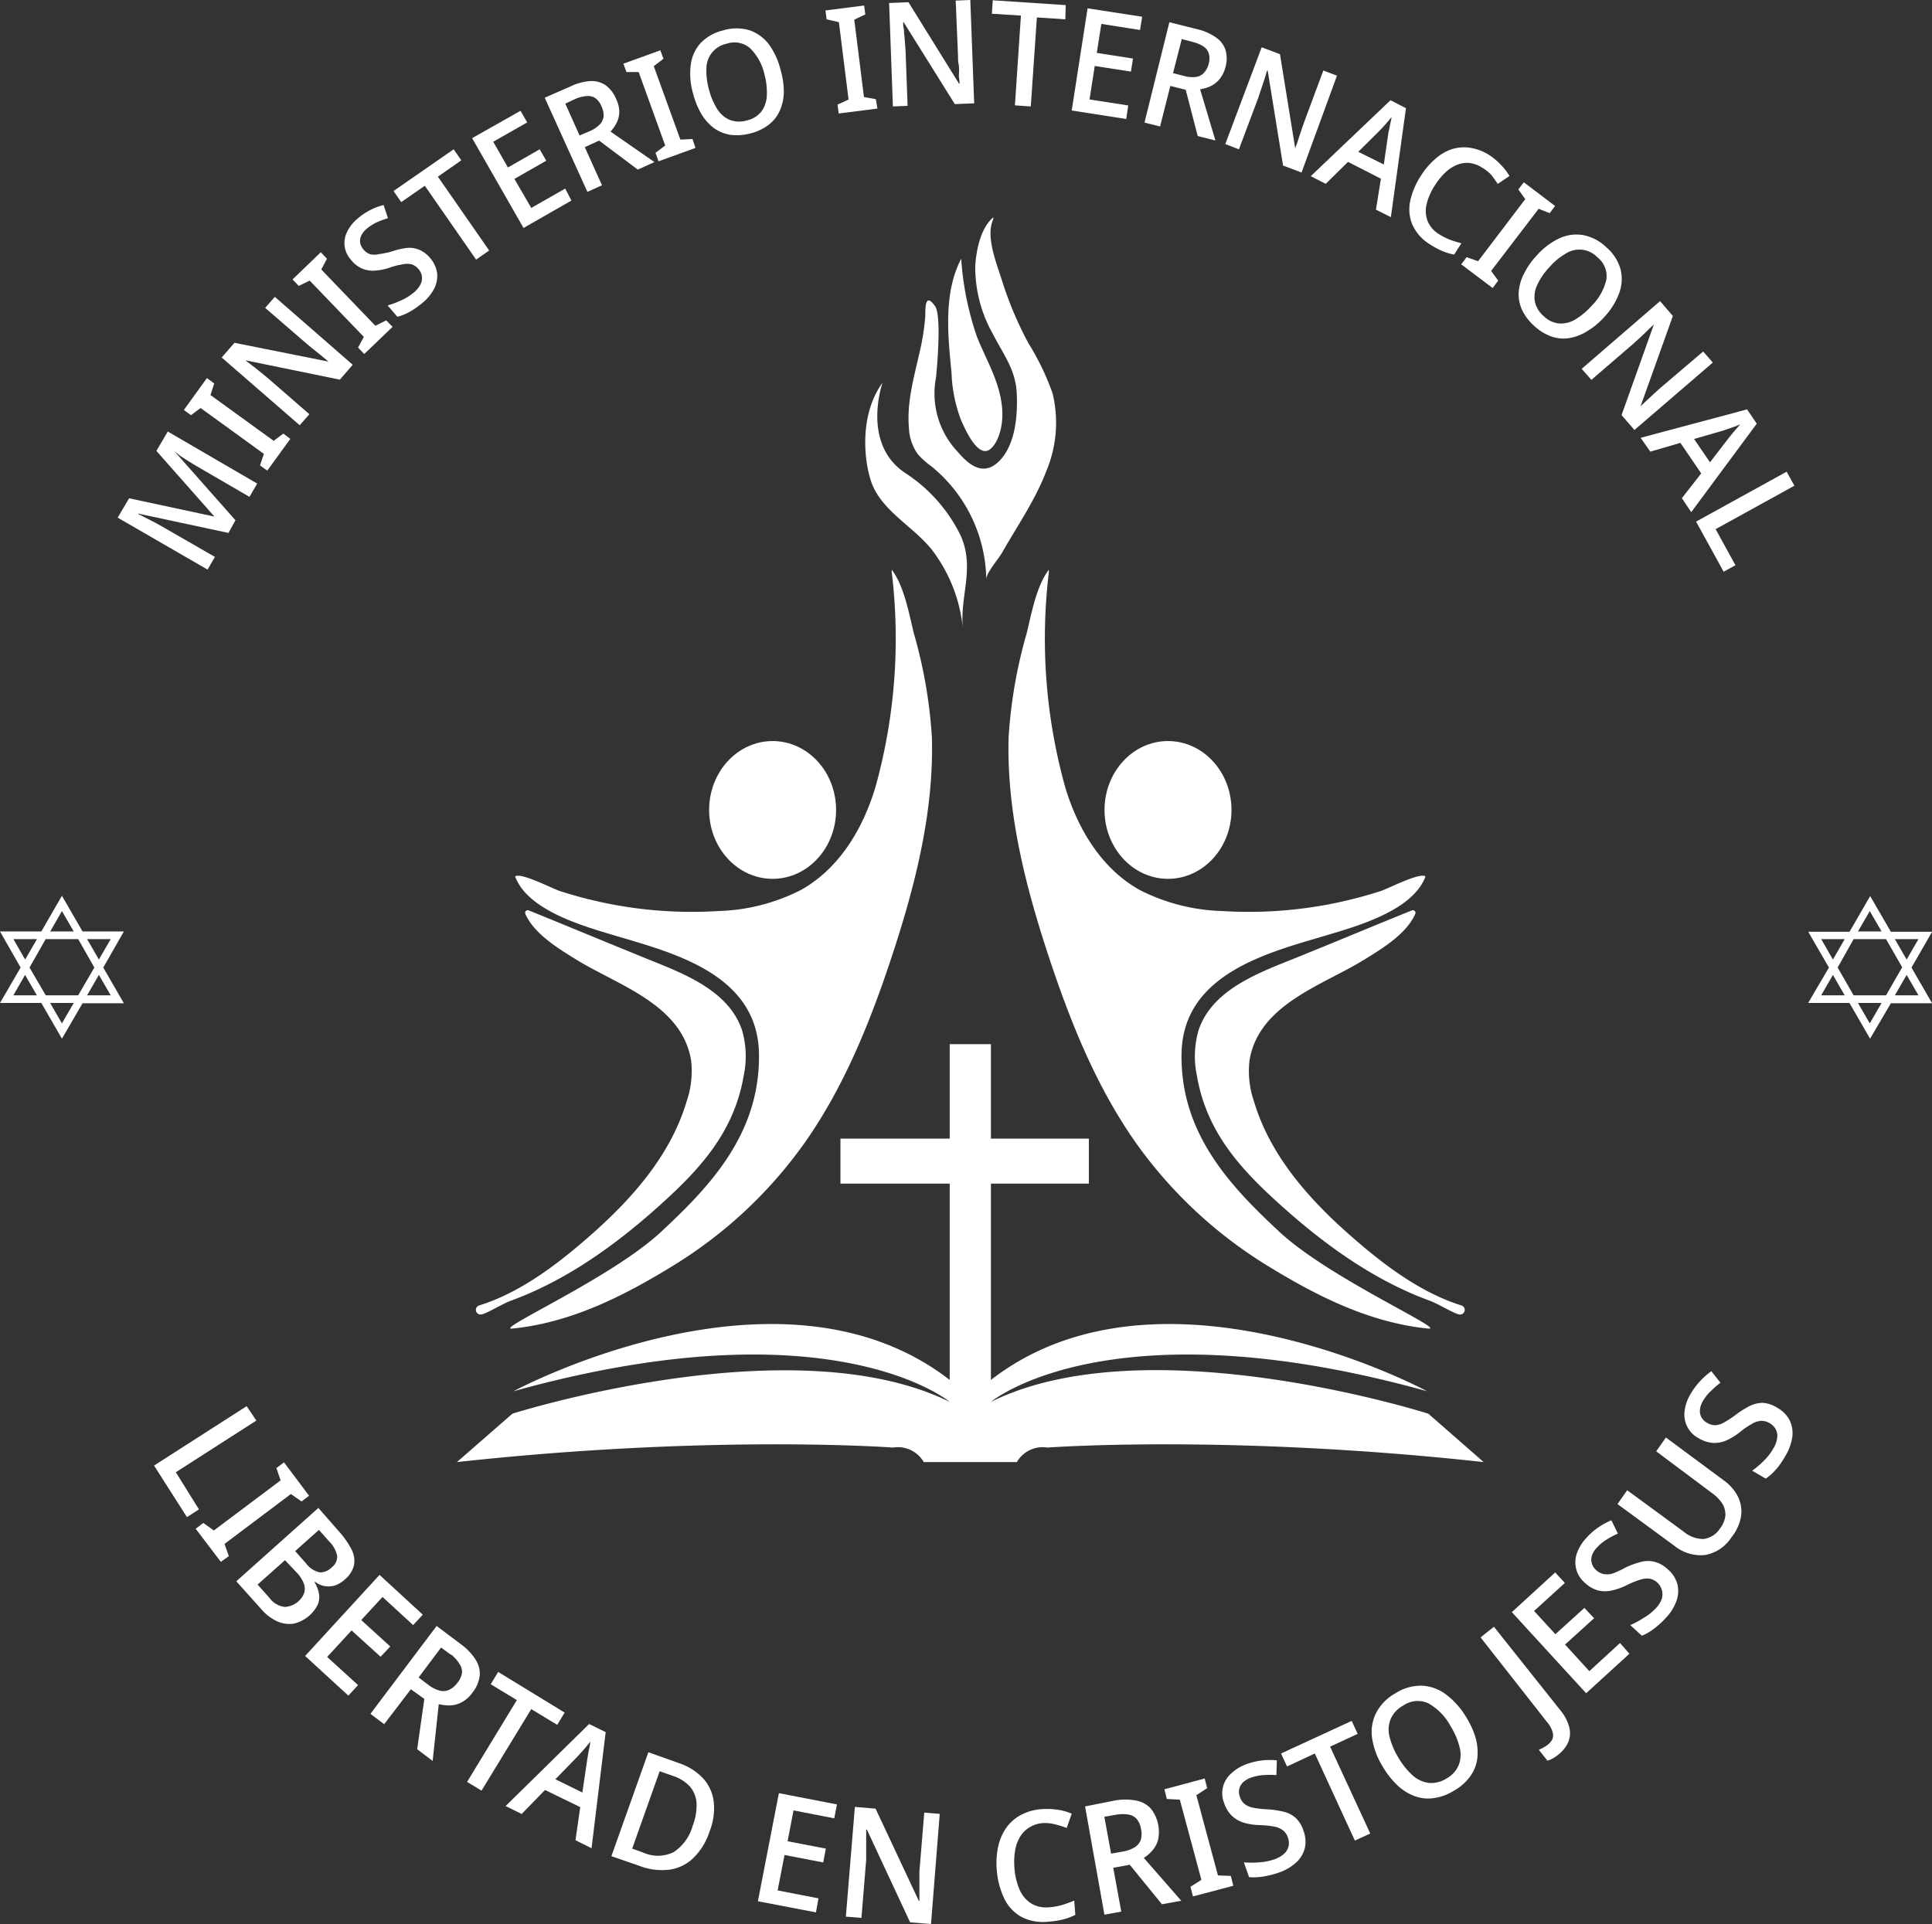 <svg xmlns="http://www.w3.org/2000/svg" viewBox="0 0 199.65 198.85"><rect x="0" y="0" width="199.65" height="198.85" fill="#333333" stroke="none"/><defs><style>.cls-1{fill:#fff;}</style></defs><g id="Capa_2" data-name="Capa 2"><g id="Capa_1-2" data-name="Capa 1"><polygon class="cls-1" points="112.52 117.68 102.4 117.68 102.4 107.92 98.14 107.92 98.14 117.68 86.85 117.68 86.85 122.33 98.14 122.33 98.14 147.6 102.4 147.6 102.4 122.33 112.52 122.33 112.52 117.68"/><path class="cls-1" d="M147.6,146.11s-29-9.26-45.2-1.22c0,0,12.19-10.24,45.08-1.1,0,0-29.78-16.07-47.21.67-17.43-16.74-47.21-.67-47.21-.67,32.89-9.14,45.08,1.1,45.08,1.1-16.2-8-45.19,1.22-45.19,1.22l-5.73,5c26.43-2.89,45.07-1.5,45.07-1.5a3.09,3.09,0,0,1,3.17,1.5h9.62a3.09,3.09,0,0,1,3.17-1.5s18.64-1.39,45.07,1.5Z"/><path class="cls-1" d="M53.23,90.58c.59-.44,3.8,1.24,4.65,1.52a45.29,45.29,0,0,0,5.42,1.38,44.33,44.33,0,0,0,10.91.68A20,20,0,0,0,82.73,92c4-2.21,6.47-6.38,7.75-10.7a57.22,57.22,0,0,0,1.67-22.18c0-.1,0-.18,0-.24,1.29,1.69,1.79,4.56,2.28,6.56a49.72,49.72,0,0,1,1.87,10.75c.22,7.68-1.71,15.27-4.09,22.51-2.23,6.77-4.9,13.48-9,19.33a46.28,46.28,0,0,1-13.52,12.7c-5.15,3.18-10.69,6-16.83,6.59-1.51,0,10.39-5.29,15.45-10s10.26-10.16,10.12-18.43-9-10.44-14.9-12.2C60.38,95.74,54.55,94.14,53.23,90.58Z"/><path class="cls-1" d="M54.28,94.43a.27.27,0,0,1,.35-.34c3.65,1.47,7.29,3,10.92,4.47,4,1.7,9.61,3.33,11.14,7.94a9.71,9.71,0,0,1,.17,4.64c-1,5.91-4.57,9.76-8.86,13.59-4.46,4-9.56,7.65-15.23,9.71-1,.38-2.65,1.44-3.12,1.42a.48.48,0,0,1-.13-.94c4.42-1.37,8.42-4.51,11.81-7.52,4.16-3.7,8-8.13,9.61-13.52a9.59,9.59,0,0,0,.47-4.34c-1-5.75-7.51-7.69-11.79-10.32C57.78,98.09,55.16,96.51,54.28,94.43Z"/><ellipse class="cls-1" cx="79.84" cy="83.71" rx="6.56" ry="7.12"/><path class="cls-1" d="M147.31,90.58c-.59-.44-3.8,1.24-4.65,1.52a45.29,45.29,0,0,1-5.42,1.38,44.33,44.33,0,0,1-10.91.68A20,20,0,0,1,117.81,92c-4-2.21-6.47-6.38-7.75-10.7a57.22,57.22,0,0,1-1.67-22.18c0-.1,0-.18,0-.24-1.3,1.69-1.8,4.56-2.29,6.56a49.72,49.72,0,0,0-1.87,10.75c-.22,7.68,1.71,15.27,4.09,22.51,2.23,6.77,4.9,13.48,9,19.33a46.4,46.4,0,0,0,13.52,12.7c5.15,3.18,10.69,6,16.83,6.59,1.51,0-10.39-5.29-15.45-10s-10.26-10.16-10.12-18.43,9-10.44,14.9-12.2C140.16,95.74,146,94.14,147.31,90.58Z"/><path class="cls-1" d="M146.26,94.43a.27.27,0,0,0-.35-.34c-3.65,1.47-7.29,3-10.92,4.47-4.05,1.7-9.61,3.33-11.14,7.94a9.71,9.71,0,0,0-.17,4.64c1,5.91,4.57,9.76,8.86,13.59,4.46,4,9.56,7.65,15.23,9.71,1,.38,2.65,1.44,3.12,1.42a.48.48,0,0,0,.13-.94c-4.42-1.37-8.42-4.51-11.81-7.52-4.16-3.7-8-8.13-9.61-13.52a9.59,9.59,0,0,1-.47-4.34c1-5.75,7.51-7.69,11.79-10.32C142.76,98.09,145.38,96.51,146.26,94.43Z"/><ellipse class="cls-1" cx="120.7" cy="83.71" rx="6.56" ry="7.12"/><path class="cls-1" d="M101.92,59.87c0-.67,1.25-2.08,1.62-2.73,1.57-2.76,3.44-5.45,4.58-8.44a12.89,12.89,0,0,0,.65-8.05,26,26,0,0,0-2.48-5.15,37.27,37.27,0,0,1-2.77-6.58c-.52-1.66-1.68-4.47-.9-6.2,0-.09.09-.17,0-.24-1.3,1.11-1.76,3.47-1.84,5.07a14.06,14.06,0,0,0,1.84,7c1.06,2.07,2.34,3.67,2.45,6.1.1,2.27-.12,5.29-1.81,7-1.54,1.55-3,.57-4.25-.91A8.76,8.76,0,0,1,96.73,39c.21-2.21.51-6.53-.11-7.37-1-1.4-1,.07-1,1A24.18,24.18,0,0,1,95,36.54c-.57,2.53-1.31,5.09-1.07,7.72a5,5,0,0,0,.93,2.7,8.54,8.54,0,0,0,1.38,1.23A15.34,15.34,0,0,1,101.92,59.87Z"/><path class="cls-1" d="M99.33,26.74c-1.86,3.55-1.37,8-1,11.79a15,15,0,0,0,1,4.93c.36.79,1.38,3.16,2.49,3.16.88,0,2-2,1.72-4.63s-1.64-4.82-2.58-7.18A30.75,30.75,0,0,1,99.33,26.74Z"/><path class="cls-1" d="M91.2,39.56S89,45.77,93.46,48.83a16.15,16.15,0,0,1,5.83,6.56c1.48,3.39-.14,6.22.22,9.65a15.94,15.94,0,0,0-3.21-8.22c-1.93-2.43-5.19-4-6.26-7C89.2,47.35,88.88,42.72,91.2,39.56Z"/><path class="cls-1" d="M23.61,55.08l-9.33-2,0,.05q.27.12.72.36l1,.51,1,.56,5.21,3-.76,1.31L12.16,53.5l1.18-2,8.82,1.89,0,0-6-6.79,1.18-2,9.24,5.38-.8,1.37-5.3-3.08c-.3-.17-.61-.36-.93-.56s-.61-.38-.89-.57L18,46.61l0,0,6.33,7.16Z"/><path class="cls-1" d="M30,45.36l-2.38,3.28-.75-.54.4-1.19-6.54-4.74-1,.74L19,42.37l2.38-3.29.76.55-.39,1.2,6.53,4.73,1-.75Z"/><path class="cls-1" d="M36.45,37.7l-1.33,1.54-9.75-2,0,0c.15.13.32.26.51.4l.57.44.61.49.62.51,4.29,3.73-1,1.14-8.06-7,1.32-1.52,9.71,1.94,0,0L33.5,37l-.56-.46-.62-.49-.59-.49L27.4,31.82l1-1.14Z"/><path class="cls-1" d="M40.57,33.78l-2.93,2.81L37,35.92l.6-1.1L32,29l-1.13.55-.64-.67,2.92-2.81.64.67-.59,1.11,5.59,5.82,1.12-.56Z"/><path class="cls-1" d="M44.46,26.68a3.05,3.05,0,0,1,.71,1.53,2.93,2.93,0,0,1-.29,1.6,4.86,4.86,0,0,1-1.29,1.55,8.53,8.53,0,0,1-.88.64,7.11,7.11,0,0,1-.84.46,5.19,5.19,0,0,1-.81.28l-1-1.17a10.17,10.17,0,0,0,1.36-.51,5.5,5.5,0,0,0,1.32-.81,2.57,2.57,0,0,0,.71-.85,1.39,1.39,0,0,0-.2-1.58,1.55,1.55,0,0,0-.7-.5,2.07,2.07,0,0,0-.94,0,7.33,7.33,0,0,0-1.39.36,6.28,6.28,0,0,1-1.46.29,2.85,2.85,0,0,1-1.33-.21,3,3,0,0,1-1.18-.93,2.57,2.57,0,0,1-.64-1.43,2.6,2.6,0,0,1,.28-1.48,4,4,0,0,1,1.13-1.38,6.22,6.22,0,0,1,1.3-.86,6.42,6.42,0,0,1,1.32-.49l.45,1.36a9.23,9.23,0,0,0-1.18.44,4.62,4.62,0,0,0-1,.64,2.09,2.09,0,0,0-.58.72,1.3,1.3,0,0,0-.11.74,1.39,1.39,0,0,0,.33.68,1.56,1.56,0,0,0,.68.5,1.94,1.94,0,0,0,.91,0A10.47,10.47,0,0,0,40.46,26,7.57,7.57,0,0,1,42,25.63a2.62,2.62,0,0,1,1.29.17A3,3,0,0,1,44.46,26.68Z"/><path class="cls-1" d="M50.55,25.89l-1.35.94L43.9,19.2l-2.44,1.69-.79-1.15,6.21-4.31.79,1.14-2.42,1.69Z"/><path class="cls-1" d="M59.05,20.73,54.1,23.56l-5.31-9.28,5-2.83.69,1.2-3.51,2,1.52,2.66,3.28-1.88.68,1.18-3.29,1.88,1.74,3,3.51-2Z"/><path class="cls-1" d="M58.94,8.94A5.65,5.65,0,0,1,61,8.38a2.56,2.56,0,0,1,1.57.42,3.26,3.26,0,0,1,1.08,1.39A3.12,3.12,0,0,1,64,11.56a2.58,2.58,0,0,1-.28,1.13,3.89,3.89,0,0,1-.63.91l4.54,3.15-1.72.78-4-3-1.48.68,1.78,3.94-1.51.68-4.41-9.73Zm.48,1.3-1,.47L59.89,14,61,13.53a3.14,3.14,0,0,0,1-.69,1.43,1.43,0,0,0,.38-.86,2.19,2.19,0,0,0-.23-1,1.9,1.9,0,0,0-.63-.84,1.38,1.38,0,0,0-.89-.21A3.49,3.49,0,0,0,59.42,10.24Z"/><path class="cls-1" d="M71.87,15.29l-3.82,1.38-.31-.88,1-.75L66,7.45l-1.26,0-.32-.87,3.82-1.38.32.87-1,.77,2.75,7.59,1.25-.06Z"/><path class="cls-1" d="M80.67,7.26A8,8,0,0,1,81,9.51a5,5,0,0,1-.41,1.91,3.68,3.68,0,0,1-1.14,1.46,5.06,5.06,0,0,1-1.88.9,5.23,5.23,0,0,1-2.12.15,4,4,0,0,1-1.71-.72,5.08,5.08,0,0,1-1.28-1.46,8.31,8.31,0,0,1-.85-2.12,7.25,7.25,0,0,1-.23-2.91,4.1,4.1,0,0,1,1-2.25,4.76,4.76,0,0,1,2.39-1.34,4.72,4.72,0,0,1,2.69,0,4.25,4.25,0,0,1,2,1.46A7.51,7.51,0,0,1,80.67,7.26ZM73.25,9.2a7.18,7.18,0,0,0,.86,2.06,2.86,2.86,0,0,0,1.3,1.13,2.75,2.75,0,0,0,1.76.06,2.69,2.69,0,0,0,1.5-.91,3,3,0,0,0,.57-1.62A7.06,7.06,0,0,0,79,7.7,5.46,5.46,0,0,0,77.53,5a2.46,2.46,0,0,0-2.44-.48A2.62,2.62,0,0,0,73,7,7.24,7.24,0,0,0,73.25,9.2Z"/><path class="cls-1" d="M90.67,11.22l-4,.51-.12-.92,1.14-.52-1-8L85.42,2l-.12-.92,4-.51.12.92-1.14.54,1,8,1.23.22Z"/><path class="cls-1" d="M100.67,10.68l-2,.08L93.39,2.31h-.06c0,.2,0,.41.06.64s0,.47.07.72l.06.78.06.8.21,5.69L92.27,11,91.88.31l2-.08,5.22,8.41h.06c0-.15,0-.34-.05-.56s0-.47,0-.73,0-.52-.06-.79S99,6,99,5.8L98.76.06,100.27,0Z"/><path class="cls-1" d="M106.52,11l-1.64-.11.62-9.28-3-.19.09-1.39,7.54.5L110.09,2l-2.94-.2Z"/><path class="cls-1" d="M116.38,12.3l-5.63-.88L112.39.86l5.64.87-.22,1.37-4-.63-.47,3,3.74.58-.21,1.35-3.74-.58-.54,3.46,4,.62Z"/><path class="cls-1" d="M123.64,3a5.53,5.53,0,0,1,2,.86,2.47,2.47,0,0,1,1,1.3,3.19,3.19,0,0,1,0,1.76A3.12,3.12,0,0,1,126,8.21a2.82,2.82,0,0,1-.92.71,4.44,4.44,0,0,1-1.06.31l1.58,5.29-1.83-.46-1.24-4.78-1.59-.4-1.06,4.19-1.61-.4L120.84,2.3Zm-.42,1.32-1.1-.28-.9,3.52,1.15.29a3,3,0,0,0,1.23.1,1.38,1.38,0,0,0,.83-.44,2.2,2.2,0,0,0,.48-.94,2,2,0,0,0,0-1.06,1.38,1.38,0,0,0-.56-.72A3.66,3.66,0,0,0,123.22,4.33Z"/><path class="cls-1" d="M134.5,17.83l-1.91-.72L131,7.29l-.06,0c-.06.19-.13.4-.19.62s-.14.45-.22.69-.16.49-.25.74l-.25.76-2,5.33-1.41-.54,3.76-10,1.89.71,1.58,9.77,0,0c0-.14.1-.32.17-.53s.15-.45.23-.69.16-.5.25-.76l.25-.72,2-5.38,1.41.53Z"/><path class="cls-1" d="M142.19,21.67l.51-3.2-3.4-1.74L137,19l-1.55-.79,8.24-7.85,1.6.82-1.56,11.26Zm1.26-7.78c0-.12.06-.29.1-.51s.09-.45.14-.69.1-.43.12-.6c-.21.27-.43.53-.65.77l-.55.6-2.25,2.23L143,17Z"/><path class="cls-1" d="M153.13,17.31a3,3,0,0,0-1.23-.46,2.62,2.62,0,0,0-1.26.16,3.92,3.92,0,0,0-1.22.76,6.94,6.94,0,0,0-1.11,1.34,6.28,6.28,0,0,0-.89,2,3,3,0,0,0,.11,1.75,2.91,2.91,0,0,0,1.17,1.34,7,7,0,0,0,1.12.57,10.52,10.52,0,0,0,1.2.37l-.75,1.17a6,6,0,0,1-1.21-.36,7.81,7.81,0,0,1-1.28-.69,4.59,4.59,0,0,1-1.81-2,4.1,4.1,0,0,1-.25-2.44,7.73,7.73,0,0,1,1.15-2.71,7.48,7.48,0,0,1,1.47-1.7,4.87,4.87,0,0,1,1.72-1,4.15,4.15,0,0,1,1.89-.13,5.12,5.12,0,0,1,2,.78,6.64,6.64,0,0,1,1.17,1,5.81,5.81,0,0,1,.87,1.13l-1.22.82c-.2-.31-.42-.62-.67-.94A4,4,0,0,0,153.13,17.31Z"/><path class="cls-1" d="M154.25,29.77,151,27.32l.56-.74,1.18.42,4.88-6.42-.72-1,.57-.74,3.23,2.45-.56.74L159,21.58,154.09,28l.73,1Z"/><path class="cls-1" d="M165.77,32.78A7.68,7.68,0,0,1,164,34.24a5,5,0,0,1-1.83.7,3.73,3.73,0,0,1-1.84-.16,5.07,5.07,0,0,1-1.78-1.09,5.18,5.18,0,0,1-1.28-1.7,3.87,3.87,0,0,1-.33-1.82,5,5,0,0,1,.54-1.87,7.8,7.8,0,0,1,1.3-1.87,7.33,7.33,0,0,1,2.32-1.78,4.19,4.19,0,0,1,2.45-.36A4.72,4.72,0,0,1,166,25.56a4.66,4.66,0,0,1,1.46,2.25,4.19,4.19,0,0,1-.13,2.47A7.37,7.37,0,0,1,165.77,32.78Zm-5.66-5.16a6.88,6.88,0,0,0-1.26,1.84,2.89,2.89,0,0,0-.24,1.71,2.74,2.74,0,0,0,.91,1.5,2.65,2.65,0,0,0,1.58.76,2.9,2.9,0,0,0,1.67-.4,7.37,7.37,0,0,0,1.71-1.43A5.58,5.58,0,0,0,166,28.9a2.47,2.47,0,0,0-.93-2.31,2.58,2.58,0,0,0-3.25-.39A6.5,6.5,0,0,0,160.11,27.62Z"/><path class="cls-1" d="M168.9,44.44l-1.33-1.54,3.34-9.37,0,0c-.15.13-.3.28-.47.44s-.34.33-.52.51l-.57.53-.59.54-4.31,3.71-1-1.14,8.1-7,1.32,1.54L169.53,42l0,0,.4-.39.54-.5.58-.54.57-.51L176,36.33l1,1.14Z"/><path class="cls-1" d="M173.8,51.49l2-2.56-2.15-3.16-3.11.91-1-1.43,11-2.94,1,1.48-6.77,9.14Zm4.84-6.22.33-.4q.21-.27.45-.54c.16-.18.3-.33.4-.47a10,10,0,0,1-.94.36l-.77.27-3.05.88,1.65,2.41Z"/><path class="cls-1" d="M175.27,53.91l9.36-5.16.8,1.45-8.14,4.49,2.05,3.73-1.22.67Z"/><path class="cls-1" d="M15.92,151.47l9.57-6.14,1,1.49-8.32,5.34L20.56,156l-1.24.8Z"/><path class="cls-1" d="M22.82,161.42,20.22,158l.79-.6,1.09.78L29,153l-.44-1.27.79-.59,2.59,3.45-.78.59-1.1-.77-6.86,5.16.45,1.26Z"/><path class="cls-1" d="M35,158.25a8.62,8.62,0,0,1,1.33,1.9,2.54,2.54,0,0,1,.25,1.63,2.77,2.77,0,0,1-.93,1.45,3,3,0,0,1-1,.62,2.34,2.34,0,0,1-1.08.08,2.08,2.08,0,0,1-1-.45l-.06.06a3.48,3.48,0,0,1,.44,1.1,2.06,2.06,0,0,1-.1,1.17,3.69,3.69,0,0,1-2.51,2,3,3,0,0,1-1.69-.24A4.8,4.8,0,0,1,27,166.31l-2.58-2.88,8.48-7.58Zm-5.55,3-2.83,2.52,1.23,1.38a2.28,2.28,0,0,0,1.56.93,2.27,2.27,0,0,0,2-1.38,1.53,1.53,0,0,0,0-1,3.32,3.32,0,0,0-.74-1.16Zm2.16.31a2.41,2.41,0,0,0,1.43.95,1.67,1.67,0,0,0,1.24-.52,1.38,1.38,0,0,0,.56-1.22,3.09,3.09,0,0,0-.88-1.52l-1-1.13-2.46,2.19Z"/><path class="cls-1" d="M36,175.25l-4.47-4.1,7.69-8.38,4.47,4.11-1,1.08-3.16-2.91-2.2,2.39,3,2.73-1,1.06-3-2.72-2.52,2.74L37,174.16Z"/><path class="cls-1" d="M47.58,169.9a5.88,5.88,0,0,1,1.58,1.65,2.65,2.65,0,0,1,.41,1.67,3.5,3.5,0,0,1-.75,1.72,3.23,3.23,0,0,1-1.12,1,2.75,2.75,0,0,1-1.19.32,4.57,4.57,0,0,1-1.17-.13L44.71,182l-1.6-1.21.74-5.2-1.39-1L39.7,178.2l-1.42-1.07,6.84-9.08Zm-1,1.11-1-.73-2.32,3.09,1,.76a3.34,3.34,0,0,0,1.17.6,1.48,1.48,0,0,0,1-.09,2.28,2.28,0,0,0,.85-.73,2.16,2.16,0,0,0,.46-1,1.45,1.45,0,0,0-.26-.94A3.72,3.72,0,0,0,46.62,171Z"/><path class="cls-1" d="M49.76,185.07l-1.49-.91,5.14-8.45-2.7-1.64.77-1.27L58.35,177l-.77,1.27-2.68-1.63Z"/><path class="cls-1" d="M59.47,190.19l.49-3.42L56.32,185l-2.41,2.48-1.66-.82,8.63-8.48,1.71.84-1.46,12Zm1.21-8.3c0-.13.06-.31.09-.55s.09-.47.14-.73A5.31,5.31,0,0,0,61,180c-.22.29-.45.57-.68.83l-.58.65-2.35,2.41,2.79,1.37Z"/><path class="cls-1" d="M73.33,189.27a6.7,6.7,0,0,1-1.71,2.79,4.4,4.4,0,0,1-2.48,1.18,6.42,6.42,0,0,1-3.07-.4l-2.89-1L67,181.1l3.18,1.13a6.08,6.08,0,0,1,2.46,1.55,4.35,4.35,0,0,1,1.11,2.39A6.39,6.39,0,0,1,73.33,189.27Zm-1.75-.57a5.87,5.87,0,0,0,.4-2.36,2.92,2.92,0,0,0-.69-1.7,4.06,4.06,0,0,0-1.71-1.08l-1.41-.5-2.84,8,1.16.42a3.7,3.7,0,0,0,3.11-.05A4.77,4.77,0,0,0,71.58,188.7Z"/><path class="cls-1" d="M84.32,197.65l-6-1.15,2.17-11.17,6,1.16-.28,1.44L82,187.11l-.61,3.19,3.95.76-.27,1.43-4-.77-.71,3.66,4.22.82Z"/><path class="cls-1" d="M96.21,198.85l-2.16-.17-4.47-9.59h-.07c0,.21,0,.44,0,.68s0,.5,0,.77l0,.83c0,.28,0,.57,0,.85l-.49,6-1.61-.13.93-11.34,2.14.18,4.47,9.53h.06c0-.16,0-.36,0-.6s0-.5,0-.77l0-.85c0-.28,0-.55,0-.81l.5-6.09,1.6.13Z"/><path class="cls-1" d="M107.8,188.42a3,3,0,0,0-1.34.4,2.81,2.81,0,0,0-1,.94,4.07,4.07,0,0,0-.55,1.43,7.3,7.3,0,0,0-.08,1.84,6.82,6.82,0,0,0,.54,2.29,3.21,3.21,0,0,0,1.21,1.42,3,3,0,0,0,1.85.38,6.06,6.06,0,0,0,1.32-.23,12.78,12.78,0,0,0,1.26-.46l.11,1.48a6.62,6.62,0,0,1-1.26.47,8.55,8.55,0,0,1-1.53.23,4.85,4.85,0,0,1-2.79-.5,4.27,4.27,0,0,1-1.77-1.91,8.28,8.28,0,0,1-.77-3,8.06,8.06,0,0,1,.16-2.39,5.4,5.4,0,0,1,.84-1.92,4.41,4.41,0,0,1,1.52-1.32,5.29,5.29,0,0,1,2.15-.59,7.26,7.26,0,0,1,1.61.06,5.63,5.63,0,0,1,1.47.41l-.52,1.48a8.93,8.93,0,0,0-1.17-.37A4.23,4.23,0,0,0,107.8,188.42Z"/><path class="cls-1" d="M115.15,186.1a6,6,0,0,1,2.29,0,2.75,2.75,0,0,1,1.5.84,3.89,3.89,0,0,1,.73,3.22,2.73,2.73,0,0,1-.58,1.09,4.08,4.08,0,0,1-.89.77l3.87,4.43-2,.36-3.32-4.08-1.71.31.83,4.53-1.74.32-2-11.19Zm.16,1.46-1.19.21.7,3.81,1.23-.22a3.44,3.44,0,0,0,1.23-.45,1.51,1.51,0,0,0,.62-.8,2.3,2.3,0,0,0,0-1.12,2.09,2.09,0,0,0-.44-1,1.41,1.41,0,0,0-.86-.45A3.84,3.84,0,0,0,115.31,187.56Z"/><path class="cls-1" d="M127.45,194.9,123.28,196l-.26-1,1.13-.71-2.23-8.29-1.34-.07-.25-1,4.16-1.12.26,1-1.12.73,2.23,8.29,1.33.05Z"/><path class="cls-1" d="M134.7,189.21a3.19,3.19,0,0,1,.14,1.79,3,3,0,0,1-.88,1.48,5,5,0,0,1-1.85,1.07,8.17,8.17,0,0,1-1.12.31,6.5,6.5,0,0,1-1,.15,5.51,5.51,0,0,1-.91,0l-.54-1.53a10,10,0,0,0,1.55,0,5.82,5.82,0,0,0,1.62-.32,2.88,2.88,0,0,0,1-.58,1.57,1.57,0,0,0,.45-.77,1.62,1.62,0,0,0-.07-.89,1.54,1.54,0,0,0-.51-.75,2.11,2.11,0,0,0-.93-.39,9.33,9.33,0,0,0-1.51-.15,6.46,6.46,0,0,1-1.58-.24,3.17,3.17,0,0,1-1.24-.7,3.29,3.29,0,0,1-.83-1.37,2.71,2.71,0,0,1,.71-3,4.59,4.59,0,0,1,1.64-1,7.27,7.27,0,0,1,1.62-.38,6.73,6.73,0,0,1,1.49,0l-.05,1.52a10,10,0,0,0-1.34,0,4.94,4.94,0,0,0-1.27.26,2.39,2.39,0,0,0-.85.5,1.39,1.39,0,0,0-.38.7,1.49,1.49,0,0,0,.07.8,1.61,1.61,0,0,0,.51.75,2.1,2.1,0,0,0,.89.37A10.58,10.58,0,0,0,131,187a9.53,9.53,0,0,1,1.7.26,2.82,2.82,0,0,1,1.22.65A3.17,3.17,0,0,1,134.7,189.21Z"/><path class="cls-1" d="M141.6,189.5l-1.59.73-4.14-9L133,182.57l-.62-1.34,7.3-3.37.62,1.34-2.85,1.32Z"/><path class="cls-1" d="M151.51,177.47a8.48,8.48,0,0,1,1,2.22,5.67,5.67,0,0,1,.15,2.07,4,4,0,0,1-.73,1.83,5.22,5.22,0,0,1-1.66,1.47,5.29,5.29,0,0,1-2.12.78,4,4,0,0,1-2-.22,5.27,5.27,0,0,1-1.75-1.11,8.69,8.69,0,0,1-1.5-1.91,7.79,7.79,0,0,1-1.1-2.9,4.37,4.37,0,0,1,.38-2.61,4.93,4.93,0,0,1,2-2.07,4.87,4.87,0,0,1,2.74-.8,4.42,4.42,0,0,1,2.48.89A8,8,0,0,1,151.51,177.47Zm-7,4.19a7.66,7.66,0,0,0,1.49,1.85,3.09,3.09,0,0,0,1.67.76,2.91,2.91,0,0,0,1.81-.46,2.85,2.85,0,0,0,1.26-1.38,3,3,0,0,0,.1-1.82,7.62,7.62,0,0,0-.93-2.19,5.94,5.94,0,0,0-2.29-2.37,2.61,2.61,0,0,0-2.63.24,2.86,2.86,0,0,0-1.28,1.38,2.9,2.9,0,0,0-.12,1.81A7.69,7.69,0,0,0,144.51,181.66Z"/><path class="cls-1" d="M161,181.37a3.27,3.27,0,0,1-.58.39,2.3,2.3,0,0,1-.51.21l-.89-1.12c.15-.07.31-.14.47-.23a3.34,3.34,0,0,0,.48-.32,1.57,1.57,0,0,0,.46-.57,1.14,1.14,0,0,0,0-.76,2.77,2.77,0,0,0-.57-1L153,169.23l1.38-1.1,6.87,8.64a4.41,4.41,0,0,1,.92,1.78,2.39,2.39,0,0,1-.13,1.55A3.38,3.38,0,0,1,161,181.37Z"/><path class="cls-1" d="M168.38,170.92,163.91,175l-7.68-8.38,4.48-4.1,1,1.08-3.18,2.9,2.2,2.4,3-2.72,1,1.07-3,2.72,2.51,2.75,3.17-2.91Z"/><path class="cls-1" d="M172.33,162.18a3.11,3.11,0,0,1,1,1.51,3,3,0,0,1-.07,1.72,5,5,0,0,1-1.13,1.82,7.73,7.73,0,0,1-.83.8,6.94,6.94,0,0,1-.82.61,5.22,5.22,0,0,1-.81.42l-1.2-1.1a9.67,9.67,0,0,0,1.36-.73,5.69,5.69,0,0,0,1.27-1,2.64,2.64,0,0,0,.63-1,1.65,1.65,0,0,0-1.25-2.07,2.29,2.29,0,0,0-1,.11,8.82,8.82,0,0,0-1.41.58,6.75,6.75,0,0,1-1.5.53,3.14,3.14,0,0,1-1.43,0,3.33,3.33,0,0,1-1.38-.81,2.76,2.76,0,0,1-.88-1.41,2.86,2.86,0,0,1,.07-1.61,4.55,4.55,0,0,1,1-1.62,6.92,6.92,0,0,1,1.25-1.09,7.06,7.06,0,0,1,1.32-.71l.67,1.37a8.91,8.91,0,0,0-1.18.63,4.64,4.64,0,0,0-1,.83,2.25,2.25,0,0,0-.51.84,1.33,1.33,0,0,0,0,.79,1.46,1.46,0,0,0,.44.68,1.68,1.68,0,0,0,.8.42,2.08,2.08,0,0,0,1-.09A11.83,11.83,0,0,0,168,162a8.81,8.81,0,0,1,1.61-.58,2.85,2.85,0,0,1,1.39,0A3.17,3.17,0,0,1,172.33,162.18Z"/><path class="cls-1" d="M178.13,153a4.72,4.72,0,0,1,1.44,1.63,3.55,3.55,0,0,1,.36,2,4.67,4.67,0,0,1-1,2.25,4.08,4.08,0,0,1-2.78,1.84,4.31,4.31,0,0,1-3.1-.94l-5.9-4.33,1-1.43,5.85,4.29a3.15,3.15,0,0,0,2.06.75,2.39,2.39,0,0,0,1.69-1.1,2.56,2.56,0,0,0,.55-1.34,2.15,2.15,0,0,0-.32-1.22,4.07,4.07,0,0,0-1.07-1.09L171.15,150l1-1.43Z"/><path class="cls-1" d="M183.66,145.5a3.16,3.16,0,0,1,1.27,1.27,3.1,3.1,0,0,1,.29,1.7,5.22,5.22,0,0,1-.72,2,10.66,10.66,0,0,1-.64,1,7.73,7.73,0,0,1-.68.77,5.46,5.46,0,0,1-.71.58l-1.4-.82a10,10,0,0,0,1.18-1,5.68,5.68,0,0,0,1-1.29,2.68,2.68,0,0,0,.4-1.11,1.44,1.44,0,0,0-.15-.88,1.59,1.59,0,0,0-.63-.63,1.57,1.57,0,0,0-.88-.24,2.11,2.11,0,0,0-.95.31,9.17,9.17,0,0,0-1.25.86,6.43,6.43,0,0,1-1.36.84,3.1,3.1,0,0,1-1.4.27,3.32,3.32,0,0,1-1.52-.5,2.76,2.76,0,0,1-1.16-1.19,2.83,2.83,0,0,1-.27-1.59,4.44,4.44,0,0,1,.63-1.79,7.05,7.05,0,0,1,1-1.34,7.26,7.26,0,0,1,1.14-1l.94,1.19a9.42,9.42,0,0,0-1,.87,4.34,4.34,0,0,0-.8,1,2.07,2.07,0,0,0-.32.93,1.39,1.39,0,0,0,.15.77,1.51,1.51,0,0,0,.58.57,1.57,1.57,0,0,0,.87.25,2.1,2.1,0,0,0,.92-.3,10.74,10.74,0,0,0,1.21-.8,9.18,9.18,0,0,1,1.46-.91,3,3,0,0,1,1.35-.3A3.22,3.22,0,0,1,183.66,145.5Z"/><path class="cls-1" d="M193.25,107.35l-2.13-3.69h-4.27L189,100l-2.14-3.7h4.27l2.13-3.69,2.14,3.69h4.26l-2.13,3.7,2.13,3.69h-4.26ZM192,103.66l1.22,2.11,1.22-2.11Zm3.81-.79h2.44l-1.22-2.11Zm-4.26,0h3.35l1.67-2.9-1.67-2.91h-3.35L189.9,100Zm-3.35,0h2.43l-1.22-2.11Zm7.61-5.81,1.22,2.11,1.22-2.11Zm-7.61,0,1.21,2.11,1.22-2.11Zm3.8-.79h2.44l-1.22-2.11Z"/><path class="cls-1" d="M6.4,107.35l-2.13-3.69H0L2.13,100,0,96.27H4.27L6.4,92.58l2.13,3.69H12.8L10.67,100l2.13,3.69H8.53Zm-1.22-3.69,1.22,2.11,1.22-2.11ZM9,102.87h2.44l-1.22-2.11Zm-4.27,0H8.08L9.75,100,8.08,97.06H4.72L3.05,100Zm-3.35,0H3.81l-1.22-2.11ZM9,97.06l1.22,2.11,1.22-2.11Zm-7.62,0,1.22,2.11,1.22-2.11Zm3.81-.79H7.62L6.4,94.16Z"/></g></g></svg>